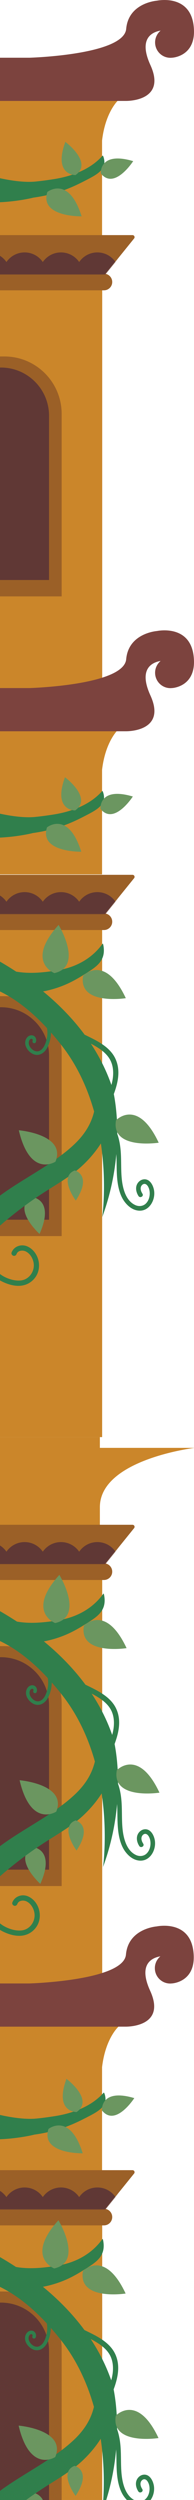 <svg width="264" height="3387" viewBox="0 0 264 3387" fill="none" xmlns="http://www.w3.org/2000/svg">
<g clip-path="url(#clip0_117_921)">
<path d="M-23.658 331.994H138.891V190.386C143.563 150.82 161.342 135.343 161.342 135.343H138.891V113.702H-23.658V331.994Z" fill="#CB862A"/>
<path d="M-23.658 136.739H171.201C171.201 136.739 227.53 138.063 204.679 88.145C188.154 52.039 206.93 43.439 218.583 41.446C213.982 45.276 211.047 51.028 211.047 57.477C211.047 68.996 220.378 78.321 231.904 78.321C232.716 78.321 233.513 78.264 234.311 78.179L234.297 78.193C234.297 78.193 268.972 76.599 263.387 33.985C257.803 -8.628 213.569 0.925 213.569 0.925C213.569 0.925 174.905 3.588 171.714 39.111C168.523 74.62 40.194 78.207 40.194 78.207H-23.672V136.739H-23.658Z" fill="#7C433E"/>
<path d="M139.09 370.778H-23.658V952.373H139.09V370.778Z" fill="#CB862A"/>
<path d="M142.908 371.988H-23.658V318.525H180.332C182.683 318.525 183.979 321.245 182.512 323.081L142.908 371.988Z" fill="#9B6027"/>
<path d="M141.441 393.344H-23.672V370.778H141.441C147.68 370.778 152.724 375.832 152.724 382.054C152.738 388.29 147.68 393.344 141.441 393.344Z" fill="#9B6027"/>
<mask id="mask0_117_921" style="mask-type:luminance" maskUnits="userSpaceOnUse" x="-24" y="318" width="208" height="54">
<path d="M142.908 371.988H-23.658V318.525H180.332C182.683 318.525 183.979 321.245 182.512 323.081L142.908 371.988Z" fill="white"/>
</mask>
<g mask="url(#mask0_117_921)">
<path d="M-214 371.959L181.957 371.988L181.971 341.975C171.699 341.975 162.639 347.143 157.225 355.002C151.812 347.129 142.751 341.975 132.48 341.975C122.208 341.975 113.148 347.143 107.734 355.002C102.321 347.129 93.26 341.975 82.989 341.975C72.717 341.975 63.657 347.143 58.243 355.002C52.83 347.129 43.769 341.975 33.498 341.975C23.226 341.975 14.166 347.143 8.752 355.002C3.339 347.129 -5.722 341.975 -15.993 341.975C-26.265 341.975 -35.325 347.143 -40.739 355.002C-41.195 354.333 -41.722 353.721 -42.235 353.08C-42.292 353.023 -42.334 352.952 -42.391 352.881C-42.933 352.226 -43.502 351.614 -44.087 351.016C-44.215 350.888 -44.343 350.76 -44.471 350.631C-45.07 350.033 -45.696 349.478 -46.337 348.937C-46.423 348.866 -46.523 348.795 -46.608 348.724C-49.472 346.403 -52.748 344.595 -56.352 343.456C-56.495 343.413 -56.623 343.37 -56.766 343.327C-57.592 343.071 -58.447 342.858 -59.301 342.672C-59.458 342.644 -59.629 342.616 -59.8 342.573C-61.652 342.217 -63.547 341.975 -65.499 341.975C-74.502 341.975 -82.58 345.947 -88.079 352.226C-88.848 353.109 -89.575 354.034 -90.244 355.002C-95.658 347.129 -104.718 341.975 -114.99 341.975C-123.993 341.975 -132.071 345.947 -137.57 352.226C-138.339 353.109 -139.065 354.034 -139.735 355.002C-145.149 347.129 -154.209 341.975 -164.481 341.975C-174.752 341.975 -183.813 347.143 -189.226 355.002C-194.64 347.129 -203.7 341.975 -213.972 341.975L-214 371.959Z" fill="#603835"/>
</g>
<path d="M83.886 807.988H-23.658V482.942H6.074C49.054 482.942 83.9 517.767 83.9 560.723V807.988H83.886Z" fill="#9B6027"/>
<path d="M66.72 785.792H-23.658V497.948H1.33C37.444 497.948 66.734 527.207 66.734 563.314V785.792H66.72Z" fill="#603835"/>
<path d="M-23.658 1184.62H138.891V1043.01C143.563 1003.44 161.342 987.967 161.342 987.967H138.891V966.326H-23.658V1184.62Z" fill="#CB862A"/>
<path d="M-23.658 990.729H171.201C171.201 990.729 227.53 992.053 204.679 942.136C188.154 906.029 206.93 897.429 218.583 895.436C213.982 899.266 211.047 905.018 211.047 911.468C211.047 922.986 220.378 932.312 231.904 932.312C232.716 932.312 233.513 932.255 234.311 932.169L234.297 932.184C234.297 932.184 268.972 930.589 263.387 887.976C257.803 845.362 213.569 854.916 213.569 854.916C213.569 854.916 174.905 857.578 171.714 893.101C168.523 928.61 40.194 932.198 40.194 932.198H-23.672V990.729H-23.658Z" fill="#7C433E"/>
<path d="M139 1237H-24V1947H139V1237Z" fill="#CB862A"/>
<path d="M142.908 1238.66H-23.658V1185.2H180.332C182.683 1185.2 183.979 1187.92 182.512 1189.76L142.908 1238.66Z" fill="#9B6027"/>
<path d="M141.441 1260.02H-23.672V1237.45H141.441C147.68 1237.45 152.724 1242.51 152.724 1248.73C152.738 1254.97 147.68 1260.02 141.441 1260.02Z" fill="#9B6027"/>
<mask id="mask1_117_921" style="mask-type:luminance" maskUnits="userSpaceOnUse" x="-24" y="1185" width="208" height="54">
<path d="M142.908 1238.66H-23.658V1185.2H180.332C182.683 1185.2 183.979 1187.92 182.512 1189.76L142.908 1238.66Z" fill="white"/>
</mask>
<g mask="url(#mask1_117_921)">
<path d="M-214 1238.64L181.957 1238.66L181.971 1208.65C171.699 1208.65 162.639 1213.82 157.225 1221.68C151.812 1213.81 142.751 1208.65 132.48 1208.65C122.208 1208.65 113.148 1213.82 107.734 1221.68C102.321 1213.81 93.26 1208.65 82.989 1208.65C72.717 1208.65 63.657 1213.82 58.243 1221.68C52.83 1213.81 43.769 1208.65 33.498 1208.65C23.226 1208.65 14.166 1213.82 8.752 1221.68C3.339 1213.81 -5.722 1208.65 -15.993 1208.65C-26.265 1208.65 -35.325 1213.82 -40.739 1221.68C-41.195 1221.01 -41.722 1220.4 -42.235 1219.76C-42.292 1219.7 -42.334 1219.63 -42.391 1219.56C-42.933 1218.9 -43.502 1218.29 -44.087 1217.69C-44.215 1217.56 -44.343 1217.44 -44.471 1217.31C-45.07 1216.71 -45.696 1216.15 -46.337 1215.61C-46.423 1215.54 -46.523 1215.47 -46.608 1215.4C-49.472 1213.08 -52.748 1211.27 -56.352 1210.13C-56.495 1210.09 -56.623 1210.05 -56.766 1210C-57.592 1209.75 -58.447 1209.53 -59.301 1209.35C-59.458 1209.32 -59.629 1209.29 -59.8 1209.25C-61.652 1208.89 -63.547 1208.65 -65.499 1208.65C-74.502 1208.65 -82.58 1212.62 -88.079 1218.9C-88.848 1219.79 -89.575 1220.71 -90.244 1221.68C-95.658 1213.81 -104.718 1208.65 -114.99 1208.65C-123.993 1208.65 -132.071 1212.62 -137.57 1218.9C-138.339 1219.79 -139.065 1220.71 -139.735 1221.68C-145.149 1213.81 -154.209 1208.65 -164.481 1208.65C-174.752 1208.65 -183.813 1213.82 -189.226 1221.68C-194.64 1213.81 -203.7 1208.65 -213.972 1208.65L-214 1238.64Z" fill="#603835"/>
</g>
<path d="M83.886 1674.66H-23.658V1349.62H6.074C49.054 1349.62 83.9 1384.44 83.9 1427.4V1674.66H83.886Z" fill="#9B6027"/>
<path d="M66.72 1652.47H-23.658V1364.62H1.33C37.444 1364.62 66.734 1393.88 66.734 1429.99V1652.47H66.72Z" fill="#603835"/>
<path d="M-24 2094H135.912V2042C135.912 1977 265 1961.57 265 1961.57H135.912V1947H-24V2094Z" fill="#CB862A"/>
<path d="M139.09 2118.03H-23.658V2699.62H139.09V2118.03Z" fill="#CB862A"/>
<path d="M142.908 2119.24H-23.658V2065.77H180.332C182.683 2065.77 183.979 2068.49 182.512 2070.33L142.908 2119.24Z" fill="#9B6027"/>
<path d="M141.441 2140.58H-23.672V2118.01H141.441C147.68 2118.01 152.724 2123.07 152.724 2129.29C152.738 2135.54 147.68 2140.58 141.441 2140.58Z" fill="#9B6027"/>
<mask id="mask2_117_921" style="mask-type:luminance" maskUnits="userSpaceOnUse" x="-24" y="2065" width="208" height="55">
<path d="M142.908 2119.24H-23.658V2065.77H180.332C182.683 2065.77 183.979 2068.49 182.512 2070.33L142.908 2119.24Z" fill="white"/>
</mask>
<g mask="url(#mask2_117_921)">
<path d="M-214 2119.21L181.957 2119.24L181.971 2089.22C171.699 2089.22 162.639 2094.39 157.225 2102.25C151.812 2094.38 142.751 2089.22 132.48 2089.22C122.208 2089.22 113.148 2094.39 107.734 2102.25C102.321 2094.38 93.26 2089.22 82.989 2089.22C72.717 2089.22 63.657 2094.39 58.243 2102.25C52.83 2094.38 43.769 2089.22 33.498 2089.22C23.226 2089.22 14.166 2094.39 8.752 2102.25C3.339 2094.38 -5.722 2089.22 -15.993 2089.22C-26.265 2089.22 -35.325 2094.39 -40.739 2102.25C-41.195 2101.58 -41.722 2100.97 -42.235 2100.33C-42.292 2100.27 -42.334 2100.2 -42.391 2100.13C-42.933 2099.47 -43.502 2098.86 -44.087 2098.26C-44.215 2098.14 -44.343 2098.01 -44.471 2097.88C-45.07 2097.28 -45.696 2096.73 -46.337 2096.19C-46.423 2096.11 -46.523 2096.04 -46.608 2095.97C-49.472 2093.65 -52.748 2091.84 -56.352 2090.7C-56.495 2090.66 -56.623 2090.62 -56.766 2090.58C-57.592 2090.32 -58.447 2090.11 -59.301 2089.92C-59.458 2089.89 -59.629 2089.86 -59.8 2089.82C-61.652 2089.47 -63.547 2089.22 -65.499 2089.22C-74.502 2089.22 -82.58 2093.2 -88.079 2099.47C-88.848 2100.36 -89.575 2101.28 -90.244 2102.25C-95.658 2094.38 -104.718 2089.22 -114.99 2089.22C-123.993 2089.22 -132.071 2093.2 -137.57 2099.47C-138.339 2100.36 -139.065 2101.28 -139.735 2102.25C-145.149 2094.38 -154.209 2089.22 -164.481 2089.22C-174.752 2089.22 -183.813 2094.39 -189.226 2102.25C-194.64 2094.38 -203.7 2089.22 -213.972 2089.22L-214 2119.21Z" fill="#603835"/>
</g>
<path d="M83.886 2555.24H-23.658V2230.19H6.074C49.054 2230.19 83.9 2265.02 83.9 2307.97V2555.24H83.886Z" fill="#9B6027"/>
<path d="M66.72 2533.03H-23.658V2245.18H1.33C37.444 2245.18 66.734 2274.44 66.734 2310.55V2533.03H66.72Z" fill="#603835"/>
<path d="M-23.658 2942.29H138.891V2800.68C143.563 2761.11 161.342 2745.64 161.342 2745.64H138.891V2724H-23.658V2942.29Z" fill="#CB862A"/>
<path d="M-23.986 2745.73H170.873C170.873 2745.73 227.202 2747.05 204.351 2697.14C187.826 2661.03 206.602 2652.43 218.255 2650.44C213.654 2654.27 210.719 2660.02 210.719 2666.47C210.719 2677.99 220.05 2687.31 231.575 2687.31C232.387 2687.31 233.185 2687.25 233.983 2687.17L233.969 2687.18C233.969 2687.18 268.644 2685.59 263.059 2642.98C257.475 2600.36 213.241 2609.92 213.241 2609.92C213.241 2609.92 174.577 2612.58 171.386 2648.1C168.194 2683.61 39.865 2687.2 39.865 2687.2H-24V2745.73H-23.986Z" fill="#7C433E"/>
<path d="M139.09 2992.41H-23.658V3574H139.09V2992.41Z" fill="#CB862A"/>
<path d="M142.908 2993.62H-23.658V2940.15H180.332C182.683 2940.15 183.979 2942.87 182.512 2944.71L142.908 2993.62Z" fill="#9B6027"/>
<path d="M141.441 3014.97H-23.672V2992.41H141.441C147.68 2992.41 152.724 2997.46 152.724 3003.68C152.738 3009.92 147.68 3014.97 141.441 3014.97Z" fill="#9B6027"/>
<mask id="mask3_117_921" style="mask-type:luminance" maskUnits="userSpaceOnUse" x="-24" y="2940" width="208" height="54">
<path d="M142.908 2993.62H-23.658V2940.15H180.332C182.683 2940.15 183.979 2942.87 182.512 2944.71L142.908 2993.62Z" fill="white"/>
</mask>
<g mask="url(#mask3_117_921)">
<path d="M-214 2993.59L181.957 2993.62L181.971 2963.6C171.699 2963.6 162.639 2968.77 157.225 2976.63C151.812 2968.76 142.751 2963.6 132.48 2963.6C122.208 2963.6 113.148 2968.77 107.734 2976.63C102.321 2968.76 93.26 2963.6 82.989 2963.6C72.717 2963.6 63.657 2968.77 58.243 2976.63C52.83 2968.76 43.769 2963.6 33.498 2963.6C23.226 2963.6 14.166 2968.77 8.752 2976.63C3.339 2968.76 -5.722 2963.6 -15.993 2963.6C-26.265 2963.6 -35.325 2968.77 -40.739 2976.63C-41.195 2975.96 -41.722 2975.35 -42.235 2974.71C-42.292 2974.65 -42.334 2974.58 -42.391 2974.51C-42.933 2973.85 -43.502 2973.24 -44.087 2972.64C-44.215 2972.51 -44.343 2972.39 -44.471 2972.26C-45.07 2971.66 -45.696 2971.11 -46.337 2970.56C-46.423 2970.49 -46.523 2970.42 -46.608 2970.35C-49.472 2968.03 -52.748 2966.22 -56.352 2965.08C-56.495 2965.04 -56.623 2965 -56.766 2964.95C-57.592 2964.7 -58.447 2964.48 -59.301 2964.3C-59.458 2964.27 -59.629 2964.24 -59.8 2964.2C-61.652 2963.84 -63.547 2963.6 -65.499 2963.6C-74.502 2963.6 -82.58 2967.57 -88.079 2973.85C-88.848 2974.74 -89.575 2975.66 -90.244 2976.63C-95.658 2968.76 -104.718 2963.6 -114.99 2963.6C-123.993 2963.6 -132.071 2967.57 -137.57 2973.85C-138.339 2974.74 -139.065 2975.66 -139.735 2976.63C-145.149 2968.76 -154.209 2963.6 -164.481 2963.6C-174.752 2963.6 -183.813 2968.77 -189.226 2976.63C-194.64 2968.76 -203.7 2963.6 -213.972 2963.6L-214 2993.59Z" fill="#603835"/>
</g>
<path d="M83.886 3429.62H-23.658V3104.57H6.074C49.054 3104.57 83.9 3139.39 83.9 3182.35V3429.62H83.886Z" fill="#9B6027"/>
<path d="M66.72 3407.42H-23.658V3119.58H1.33C37.444 3119.58 66.734 3148.83 66.734 3184.94V3407.42H66.72Z" fill="#603835"/>
<path d="M142.01 218.235C142.01 218.235 141.868 215.616 140.857 212.683C139.845 209.75 139.346 211.131 139.346 211.131C124.317 228.088 100.583 238.41 73.373 242.681C64.697 244.048 55.935 245.258 47.117 246.084C47.103 246.084 47.103 246.084 47.089 246.084C19.836 248.263 -17.489 237.641 -36.009 231.619L-37.092 231.035C-36.878 231.192 -36.636 231.334 -36.408 231.491C-43.232 229.27 -47.392 227.703 -47.392 227.703V238.097L-50.839 269.605C-6.762 280.952 44.866 267.882 44.866 267.882C44.866 267.882 44.909 267.854 44.98 267.811C61.947 265.519 78.416 261.262 93.502 255.196C100.811 252.263 107.791 248.903 114.615 245.401C129.36 237.798 143.036 231.405 142.01 218.235Z" fill="#307F4C"/>
<path d="M102.72 237.2C102.72 237.2 72.133 237.812 88.915 192.195C88.915 192.209 127.081 220.399 102.72 237.2Z" fill="#6B9660"/>
<path d="M137.21 234.95C137.21 234.95 134.645 204.482 181.259 218.307C181.259 218.292 155.544 258.172 137.21 234.95Z" fill="#6B9660"/>
<path d="M64.426 260.108C64.426 260.108 93.36 236.858 111.068 293.111C111.068 293.111 53.499 294.307 64.426 260.108Z" fill="#6B9660"/>
<path d="M42.943 1621.66C42.943 1621.66 75.21 1623.85 53.813 1671.76C53.813 1671.76 15.89 1637.6 42.943 1621.66Z" fill="#6B9660"/>
<path d="M209.822 1613.98C208.953 1606.28 203.753 1595.86 194.351 1597.98C190.162 1598.92 186.715 1602.59 185.646 1606.69C184.421 1611.42 185.874 1616.4 188.453 1620.4C190.618 1623.77 196.032 1620.65 193.852 1617.26C192.114 1614.57 190.732 1611.15 191.801 1607.93C192.485 1605.84 194.607 1603.73 196.958 1603.96C199.636 1604.22 201.431 1607.15 202.357 1609.38C203.411 1611.92 203.782 1614.48 203.753 1617.17C203.696 1622.06 201.987 1627.18 198.454 1630.6C194.778 1634.16 189.194 1634.91 184.293 1632.73C171.229 1626.93 167.084 1610.31 165.745 1597.48C164.249 1582.99 165.559 1568.37 163.679 1553.9C162.91 1547.92 161.627 1541.87 159.576 1536.13C159.69 1511.07 156.841 1492.12 154.903 1482.24C160.587 1466.77 164.334 1450.15 157.126 1434.49C149.675 1418.32 132.052 1409.99 116.88 1402.65C116.325 1402.38 115.755 1402.13 115.199 1401.86C98.232 1378.96 78.53 1359.49 58.671 1343.2C71.264 1340.83 83.544 1336.82 95.084 1331.24C101.879 1327.95 108.39 1324.13 114.786 1320.12C128.605 1311.42 141.355 1304.17 141.355 1287.73C141.355 1287.73 141.412 1284.47 140.7 1280.77C139.988 1277.06 139.46 1278.76 139.46 1278.76C124.744 1299.09 102.648 1310.72 77.846 1314.66C60.565 1317.41 42.914 1319.31 25.577 1316.91C24.38 1316.74 23.184 1316.56 21.987 1316.35C-17.945 1290.23 -51.281 1277.42 -53.717 1275.44V1332.23C-53.717 1332.23 -3.157 1320.59 63.984 1392.92C64.882 1398.03 64.583 1403.45 63.4 1408.25C61.976 1414 59.468 1421.11 53.642 1423.73C48.143 1426.2 41.96 1421.48 39.866 1416.45C38.84 1413.99 38.698 1410.63 40.592 1408.52C41.291 1407.74 42.63 1407 43.641 1407.58C44.296 1407.96 44.781 1409.09 44.467 1409.74C43.912 1410.91 44.14 1412.34 45.322 1413.03C46.362 1413.65 48.043 1413.35 48.613 1412.18C50.322 1408.58 48.542 1403.72 44.41 1402.78C40.136 1401.81 36.504 1404.87 35.051 1408.68C32.087 1416.44 38.185 1425.06 45.18 1428.11C49.111 1429.82 53.385 1429.49 57.075 1427.33C60.722 1425.19 63.343 1421.66 65.096 1417.89C67.845 1411.99 69.37 1405.4 69.355 1398.85C74.171 1404.29 79.057 1410.14 84.015 1416.49C105.754 1444.28 119.487 1475.55 128.078 1505.92C125.229 1517.55 119.231 1532.89 101.979 1549.49C65.965 1584.14 9.408 1605.54 -24.911 1641.26C-50.811 1668.22 -61.41 1702.47 -53.346 1733.15C-50.212 1745.1 -43.83 1757.04 -30.88 1764.03C-37.377 1745.13 -42.861 1725.07 -35.809 1705.4C-32.832 1697.1 -27.746 1689.29 -21.506 1681.88C-23.7 1695.39 -21.763 1709.62 -14.07 1721.19C-9.696 1727.77 -3.742 1733.04 3.367 1736.48C11.074 1740.22 20.235 1742.88 28.854 1741.85C36.789 1740.91 43.556 1736.84 48.2 1730.35C52.716 1724.04 54.041 1716.03 52.502 1708.48C50.75 1699.84 44.838 1691.59 36.475 1688.36C28.412 1685.24 18.839 1688.65 15.719 1696.95C15.049 1698.74 16.474 1700.85 18.212 1701.33C20.206 1701.89 21.916 1700.65 22.599 1698.84C24.423 1693.97 30.962 1693.46 35.008 1695.44C40.592 1698.16 44.197 1703.89 45.536 1709.82C48.186 1721.63 39.923 1733.96 27.571 1734.85C20.676 1735.35 13.439 1733.41 7.242 1730.45C1.473 1727.7 -3.599 1723.74 -7.289 1718.49C-14.854 1707.72 -16.762 1694.13 -14.212 1681.38C-13.5 1677.81 -12.474 1674.29 -11.221 1670.88C-7.46 1667.19 -3.499 1663.59 0.518 1660.09C17.813 1644.98 36.575 1630.77 56.605 1617.64C75.567 1605.21 96.138 1594.01 112.008 1579.23C123.861 1568.2 131.995 1557.5 137.281 1549.16C145.487 1604.81 139.147 1648.94 139.147 1648.94C150.558 1617.81 156.071 1588.7 158.308 1563.5C159.077 1577.46 158.123 1591.52 160.602 1605.36C162.012 1613.21 164.534 1621.36 169.32 1627.85C173.908 1634.07 180.361 1639.33 188.296 1640.15C202.599 1641.63 211.261 1626.73 209.822 1613.98ZM153.65 1459.66C153.265 1463.14 152.524 1466.55 151.598 1469.91C144.461 1449.47 134.845 1430.84 123.647 1413.93C126.767 1415.57 129.83 1417.29 132.793 1419.16C139.176 1423.18 145.23 1428.11 149.162 1434.66C153.678 1442.19 154.604 1451.06 153.65 1459.66Z" fill="#307F4C"/>
<path d="M113.119 1321.95C113.119 1321.95 142.452 1291.1 171.215 1352.35C171.215 1352.35 105.925 1362.52 113.119 1321.95Z" fill="#6B9660"/>
<path d="M73.999 1318.37C73.999 1318.37 34.21 1303.16 79.741 1253.09C79.741 1253.09 114.231 1309.41 73.999 1318.37Z" fill="#6B9660"/>
<path d="M157.881 1517.75C157.881 1517.75 187.213 1486.9 215.976 1548.15C215.962 1548.13 150.672 1558.31 157.881 1517.75Z" fill="#6B9660"/>
<path d="M75.467 1573.83C75.467 1573.83 40.949 1596.56 25.605 1531.29C25.605 1531.28 90.611 1536.69 75.467 1573.83Z" fill="#6B9660"/>
<path d="M101.836 1585.71C101.836 1585.71 126.012 1592 103.104 1626.53C103.119 1626.54 79.114 1594.39 101.836 1585.71Z" fill="#6B9660"/>
<path d="M141.512 1079.06C141.512 1079.06 141.369 1076.44 140.358 1073.51C139.346 1070.57 138.848 1071.96 138.848 1071.96C123.818 1088.91 100.084 1099.23 72.874 1103.51C64.198 1104.87 55.437 1106.08 46.618 1106.91C46.604 1106.91 46.604 1106.91 46.59 1106.91C19.337 1109.09 -17.988 1098.47 -36.508 1092.44L-37.59 1091.86C-37.377 1092.02 -37.135 1092.16 -36.907 1092.32C-43.73 1090.09 -47.89 1088.53 -47.89 1088.53V1098.92L-51.338 1130.43C-7.26 1141.78 44.368 1128.71 44.368 1128.71C44.368 1128.71 44.41 1128.68 44.482 1128.64C61.449 1126.34 77.917 1122.09 93.004 1116.02C100.312 1113.09 107.293 1109.73 114.117 1106.23C128.876 1098.61 142.538 1092.23 141.512 1079.06Z" fill="#307F4C"/>
<path d="M102.221 1098.01C102.221 1098.01 71.635 1098.62 88.417 1053C88.417 1053.02 126.596 1081.21 102.221 1098.01Z" fill="#6B9660"/>
<path d="M136.711 1095.76C136.711 1095.76 134.147 1065.29 180.76 1079.12C180.76 1079.12 155.06 1118.98 136.711 1095.76Z" fill="#6B9660"/>
<path d="M63.942 1120.92C63.942 1120.92 92.876 1097.67 110.584 1153.92C110.584 1153.92 53.001 1155.12 63.942 1120.92Z" fill="#6B9660"/>
<path d="M43.997 2502.22C43.997 2502.22 76.265 2504.41 54.867 2552.32C54.867 2552.32 16.944 2518.18 43.997 2502.22Z" fill="#6B9660"/>
<path d="M210.876 2494.56C210.007 2486.85 204.807 2476.43 195.405 2478.55C191.217 2479.49 187.769 2483.17 186.701 2487.27C185.475 2491.99 186.928 2496.98 189.507 2500.98C191.672 2504.34 197.086 2501.22 194.906 2497.83C193.168 2495.14 191.786 2491.72 192.855 2488.5C193.539 2486.41 195.661 2484.3 198.012 2484.53C200.69 2484.79 202.485 2487.72 203.411 2489.96C204.465 2492.49 204.836 2495.05 204.807 2497.74C204.75 2502.63 203.041 2507.75 199.508 2511.17C195.832 2514.73 190.248 2515.49 185.347 2513.31C172.283 2507.5 168.138 2490.88 166.799 2478.05C165.303 2463.56 166.614 2448.94 164.733 2434.47C163.964 2428.49 162.682 2422.44 160.63 2416.7C160.744 2391.65 157.895 2372.7 155.957 2362.81C161.642 2347.34 165.388 2330.72 158.18 2315.06C150.729 2298.89 133.107 2290.56 117.935 2283.23C117.379 2282.96 116.809 2282.7 116.254 2282.43C99.286 2259.53 79.584 2240.06 59.725 2223.77C72.319 2221.41 84.599 2217.39 96.138 2211.81C102.933 2208.52 109.444 2204.7 115.84 2200.69C129.659 2191.99 142.409 2184.74 142.409 2168.31C142.409 2168.31 142.466 2165.05 141.754 2161.35C141.042 2157.65 140.515 2159.34 140.515 2159.34C125.798 2179.68 103.703 2191.31 78.9 2195.25C61.62 2198 43.969 2199.89 26.631 2197.5C25.434 2197.33 24.238 2197.14 23.041 2196.93C-16.891 2170.82 -50.227 2158.01 -52.663 2156.03V2212.82C-52.663 2212.82 -2.103 2201.17 65.039 2273.5C65.936 2278.61 65.637 2284.04 64.455 2288.84C63.03 2294.59 60.523 2301.69 54.696 2304.31C49.197 2306.79 43.014 2302.06 40.92 2297.04C39.894 2294.57 39.752 2291.21 41.647 2289.11C42.345 2288.32 43.684 2287.58 44.695 2288.17C45.351 2288.55 45.835 2289.68 45.522 2290.33C44.966 2291.5 45.194 2292.92 46.376 2293.62C47.416 2294.23 49.097 2293.93 49.667 2292.76C51.377 2289.16 49.596 2284.31 45.465 2283.37C41.191 2282.4 37.558 2285.46 36.105 2289.26C33.142 2297.02 39.239 2305.65 46.234 2308.7C50.166 2310.41 54.44 2310.08 58.129 2307.91C61.776 2305.78 64.398 2302.25 66.15 2298.47C68.899 2292.58 70.424 2285.99 70.409 2279.44C75.225 2284.88 80.111 2290.73 85.069 2297.08C106.808 2324.87 120.542 2356.14 129.132 2386.51C126.283 2398.14 120.285 2413.47 103.033 2430.07C67.019 2464.73 10.462 2486.13 -23.857 2521.85C-49.757 2548.8 -60.356 2583.06 -52.292 2613.74C-49.158 2625.68 -42.776 2637.63 -29.826 2644.62C-36.322 2625.71 -41.807 2605.65 -34.755 2585.99C-31.778 2577.69 -26.692 2569.87 -20.452 2562.47C-22.646 2575.98 -20.709 2590.2 -13.016 2601.78C-8.642 2608.36 -2.687 2613.63 4.421 2617.07C12.129 2620.8 21.289 2623.46 29.908 2622.44C37.843 2621.5 44.61 2617.43 49.254 2610.93C53.77 2604.63 55.095 2596.61 53.556 2589.07C51.804 2580.42 45.892 2572.18 37.529 2568.95C29.466 2565.83 19.893 2569.23 16.773 2577.53C16.103 2579.33 17.528 2581.43 19.266 2581.92C21.26 2582.47 22.97 2581.23 23.654 2579.43C25.477 2574.56 32.016 2574.04 36.062 2576.02C41.647 2578.74 45.251 2584.48 46.59 2590.4C49.24 2602.22 40.977 2614.55 28.626 2615.43C21.73 2615.93 14.493 2614 8.296 2611.03C2.527 2608.29 -2.545 2604.33 -6.235 2599.07C-13.799 2588.31 -15.708 2574.71 -13.158 2561.97C-12.446 2558.4 -11.42 2554.88 -10.166 2551.46C-6.406 2547.78 -2.445 2544.17 1.572 2540.67C18.867 2525.57 37.629 2511.36 57.659 2498.23C76.621 2485.8 97.192 2474.59 113.062 2459.82C124.915 2448.78 133.05 2438.09 138.335 2429.75C146.541 2485.4 140.201 2529.52 140.201 2529.52C151.612 2498.4 157.126 2469.28 159.362 2444.08C160.132 2458.05 159.177 2472.1 161.656 2485.94C163.066 2493.8 165.588 2501.94 170.375 2508.44C174.962 2514.66 181.415 2519.91 189.35 2520.74C203.653 2522.19 212.315 2507.28 210.876 2494.56ZM154.704 2340.22C154.319 2343.69 153.578 2347.11 152.652 2350.47C145.515 2330.03 135.899 2311.4 124.701 2294.49C127.821 2296.13 130.884 2297.85 133.847 2299.71C140.23 2303.74 146.284 2308.67 150.216 2315.22C154.732 2322.76 155.658 2331.63 154.704 2340.22Z" fill="#307F4C"/>
<path d="M114.174 2202.53C114.174 2202.53 143.506 2171.67 172.269 2232.92C172.269 2232.92 106.979 2243.09 114.174 2202.53Z" fill="#6B9660"/>
<path d="M75.054 2198.94C75.054 2198.94 35.264 2183.73 80.795 2133.66C80.795 2133.66 115.285 2189.98 75.054 2198.94Z" fill="#6B9660"/>
<path d="M158.935 2398.32C158.935 2398.32 188.268 2367.47 217.031 2428.72C217.016 2428.71 151.726 2438.89 158.935 2398.32Z" fill="#6B9660"/>
<path d="M76.521 2454.41C76.521 2454.41 42.003 2477.13 26.66 2411.86C26.66 2411.85 91.665 2417.26 76.521 2454.41Z" fill="#6B9660"/>
<path d="M102.891 2466.28C102.891 2466.28 127.066 2472.57 104.159 2507.1C104.173 2507.1 80.168 2474.95 102.891 2466.28Z" fill="#6B9660"/>
<path d="M143.521 2842.47C143.521 2842.47 143.378 2839.85 142.367 2836.92C141.355 2833.98 140.857 2835.36 140.857 2835.36C125.827 2852.32 102.093 2862.64 74.883 2866.91C66.207 2868.28 57.446 2869.49 48.627 2870.32C48.613 2870.32 48.613 2870.32 48.599 2870.32C21.346 2872.5 -15.979 2861.87 -34.499 2855.85L-35.582 2855.27C-35.368 2855.42 -35.126 2855.57 -34.898 2855.72C-41.722 2853.5 -45.882 2851.92 -45.882 2851.92V2862.32L-49.329 2893.82C-5.252 2905.17 46.376 2892.1 46.376 2892.1C46.376 2892.1 46.419 2892.07 46.49 2892.03C63.457 2889.74 79.926 2885.48 95.013 2879.41C102.321 2876.48 109.301 2873.12 116.125 2869.62C130.87 2862.02 144.546 2855.62 143.521 2842.47Z" fill="#307F4C"/>
<path d="M104.23 2861.42C104.23 2861.42 73.643 2862.03 90.425 2816.41C90.425 2816.43 128.591 2844.62 104.23 2861.42Z" fill="#6B9660"/>
<path d="M138.72 2859.17C138.72 2859.17 136.155 2828.7 182.769 2842.53C182.769 2842.51 157.069 2882.39 138.72 2859.17Z" fill="#6B9660"/>
<path d="M65.951 2884.33C65.951 2884.33 94.884 2861.08 112.592 2917.33C112.592 2917.33 55.01 2918.53 65.951 2884.33Z" fill="#6B9660"/>
<path d="M42.687 3376.61C42.687 3376.61 74.954 3378.8 53.556 3426.71C53.571 3426.71 15.647 3392.56 42.687 3376.61Z" fill="#6B9660"/>
<path d="M209.58 3368.93C208.711 3361.23 203.511 3350.81 194.109 3352.93C189.92 3353.87 186.473 3357.54 185.404 3361.65C184.179 3366.37 185.632 3371.36 188.211 3375.36C190.376 3378.72 195.79 3375.6 193.61 3372.21C191.872 3369.52 190.49 3366.1 191.558 3362.88C192.242 3360.79 194.365 3358.68 196.716 3358.91C199.394 3359.17 201.189 3362.1 202.115 3364.34C203.169 3366.87 203.539 3369.43 203.511 3372.12C203.454 3377.01 201.744 3382.13 198.211 3385.55C194.536 3389.11 188.951 3389.86 184.051 3387.69C170.987 3381.88 166.842 3365.26 165.502 3352.43C164.007 3337.94 165.317 3323.32 163.437 3308.85C162.667 3302.87 161.385 3296.82 159.334 3291.08C159.448 3266.02 156.599 3247.07 154.661 3237.19C160.345 3221.72 164.092 3205.1 156.883 3189.44C149.433 3173.27 131.81 3164.94 116.638 3157.6C116.083 3157.33 115.513 3157.08 114.957 3156.81C97.99 3133.91 78.288 3114.44 58.428 3098.15C71.022 3095.78 83.302 3091.77 94.842 3086.19C101.637 3082.9 108.147 3079.08 114.544 3075.07C128.363 3066.37 141.113 3059.12 141.113 3042.68C141.113 3042.68 141.17 3039.42 140.458 3035.72C139.745 3032.01 139.218 3033.71 139.218 3033.71C124.502 3054.04 102.406 3065.67 77.604 3069.62C60.323 3072.36 42.672 3074.26 25.335 3071.87C24.138 3071.69 22.941 3071.51 21.745 3071.3C-18.187 3045.18 -51.523 3032.37 -53.959 3030.39V3087.19C-53.959 3087.19 -3.4 3075.54 63.742 3147.87C64.64 3152.98 64.341 3158.4 63.158 3163.2C61.734 3168.95 59.226 3176.06 53.4 3178.68C47.901 3181.15 41.718 3176.43 39.624 3171.4C38.598 3168.94 38.456 3165.58 40.35 3163.47C41.048 3162.69 42.387 3161.95 43.399 3162.53C44.054 3162.92 44.538 3164.04 44.225 3164.7C43.669 3165.86 43.898 3167.29 45.08 3167.98C46.12 3168.6 47.801 3168.3 48.371 3167.13C50.08 3163.53 48.3 3158.67 44.168 3157.73C39.894 3156.77 36.262 3159.83 34.808 3163.63C31.845 3171.39 37.943 3180.01 44.937 3183.06C48.869 3184.77 53.143 3184.44 56.833 3182.28C60.48 3180.14 63.101 3176.61 64.853 3172.84C67.603 3166.94 69.127 3160.35 69.113 3153.8C73.928 3159.24 78.815 3165.11 83.772 3171.44C105.512 3199.24 119.245 3230.5 127.836 3260.87C124.986 3272.5 118.989 3287.84 101.737 3304.44C65.722 3339.09 9.165 3360.49 -25.154 3396.21C-51.053 3423.17 -61.652 3457.42 -53.589 3488.1C-50.455 3500.05 -44.072 3512 -31.123 3518.99C-37.619 3500.08 -43.104 3480.02 -36.052 3460.35C-33.074 3452.05 -27.988 3444.24 -21.749 3436.83C-23.942 3450.35 -22.005 3464.57 -14.312 3476.14C-9.939 3482.72 -3.984 3487.99 3.125 3491.44C10.832 3495.17 19.992 3497.83 28.611 3496.8C36.547 3495.86 43.313 3491.79 47.958 3485.3C52.474 3478.99 53.798 3470.98 52.26 3463.43C50.508 3454.79 44.596 3446.54 36.233 3443.31C28.17 3440.19 18.596 3443.6 15.476 3451.9C14.807 3453.69 16.232 3455.8 17.97 3456.28C19.964 3456.84 21.674 3455.6 22.357 3453.79C24.181 3448.92 30.72 3448.41 34.766 3450.39C40.35 3453.11 43.955 3458.85 45.294 3464.77C47.943 3476.59 39.681 3488.92 27.329 3489.8C20.434 3490.3 13.197 3488.36 7 3485.4C1.23 3482.65 -3.841 3478.69 -7.531 3473.44C-15.096 3462.68 -17.005 3449.08 -14.455 3436.34C-13.742 3432.76 -12.717 3429.25 -11.463 3425.83C-7.702 3422.14 -3.742 3418.54 0.276 3415.04C17.571 3399.93 36.333 3385.72 56.363 3372.59C75.324 3360.16 95.896 3348.96 111.766 3334.18C123.619 3323.15 131.753 3312.45 137.039 3304.11C145.244 3359.77 138.905 3403.89 138.905 3403.89C150.316 3372.76 155.829 3343.65 158.066 3318.45C158.835 3332.42 157.881 3346.47 160.359 3360.31C161.77 3368.17 164.291 3376.31 169.078 3382.8C173.665 3389.02 180.119 3394.28 188.054 3395.1C202.357 3396.57 211.019 3381.68 209.58 3368.93ZM153.407 3214.61C153.023 3218.09 152.282 3221.5 151.356 3224.86C144.219 3204.42 134.603 3185.8 123.405 3168.88C126.525 3170.52 129.588 3172.24 132.551 3174.11C138.933 3178.14 144.988 3183.06 148.92 3189.61C153.436 3197.14 154.348 3206.01 153.407 3214.61Z" fill="#307F4C"/>
<path d="M112.877 3076.91C112.877 3076.91 142.21 3046.05 170.973 3107.3C170.973 3107.3 105.669 3117.47 112.877 3076.91Z" fill="#6B9660"/>
<path d="M73.757 3073.32C73.757 3073.32 33.968 3058.11 79.499 3008.04C79.499 3008.04 113.988 3064.36 73.757 3073.32Z" fill="#6B9660"/>
<path d="M157.624 3272.7C157.624 3272.7 186.957 3241.85 215.72 3303.1C215.72 3303.09 150.43 3313.27 157.624 3272.7Z" fill="#6B9660"/>
<path d="M75.21 3328.78C75.21 3328.78 40.692 3351.51 25.349 3286.24C25.363 3286.23 90.368 3291.64 75.21 3328.78Z" fill="#6B9660"/>
<path d="M101.594 3340.66C101.594 3340.66 125.77 3346.95 102.862 3381.48C102.876 3381.49 78.872 3349.34 101.594 3340.66Z" fill="#6B9660"/>
</g>
<defs>
<clipPath id="clip0_117_921">
<rect width="478" height="3574" fill="white" transform="translate(-214)"/>
</clipPath>
</defs>
</svg>
